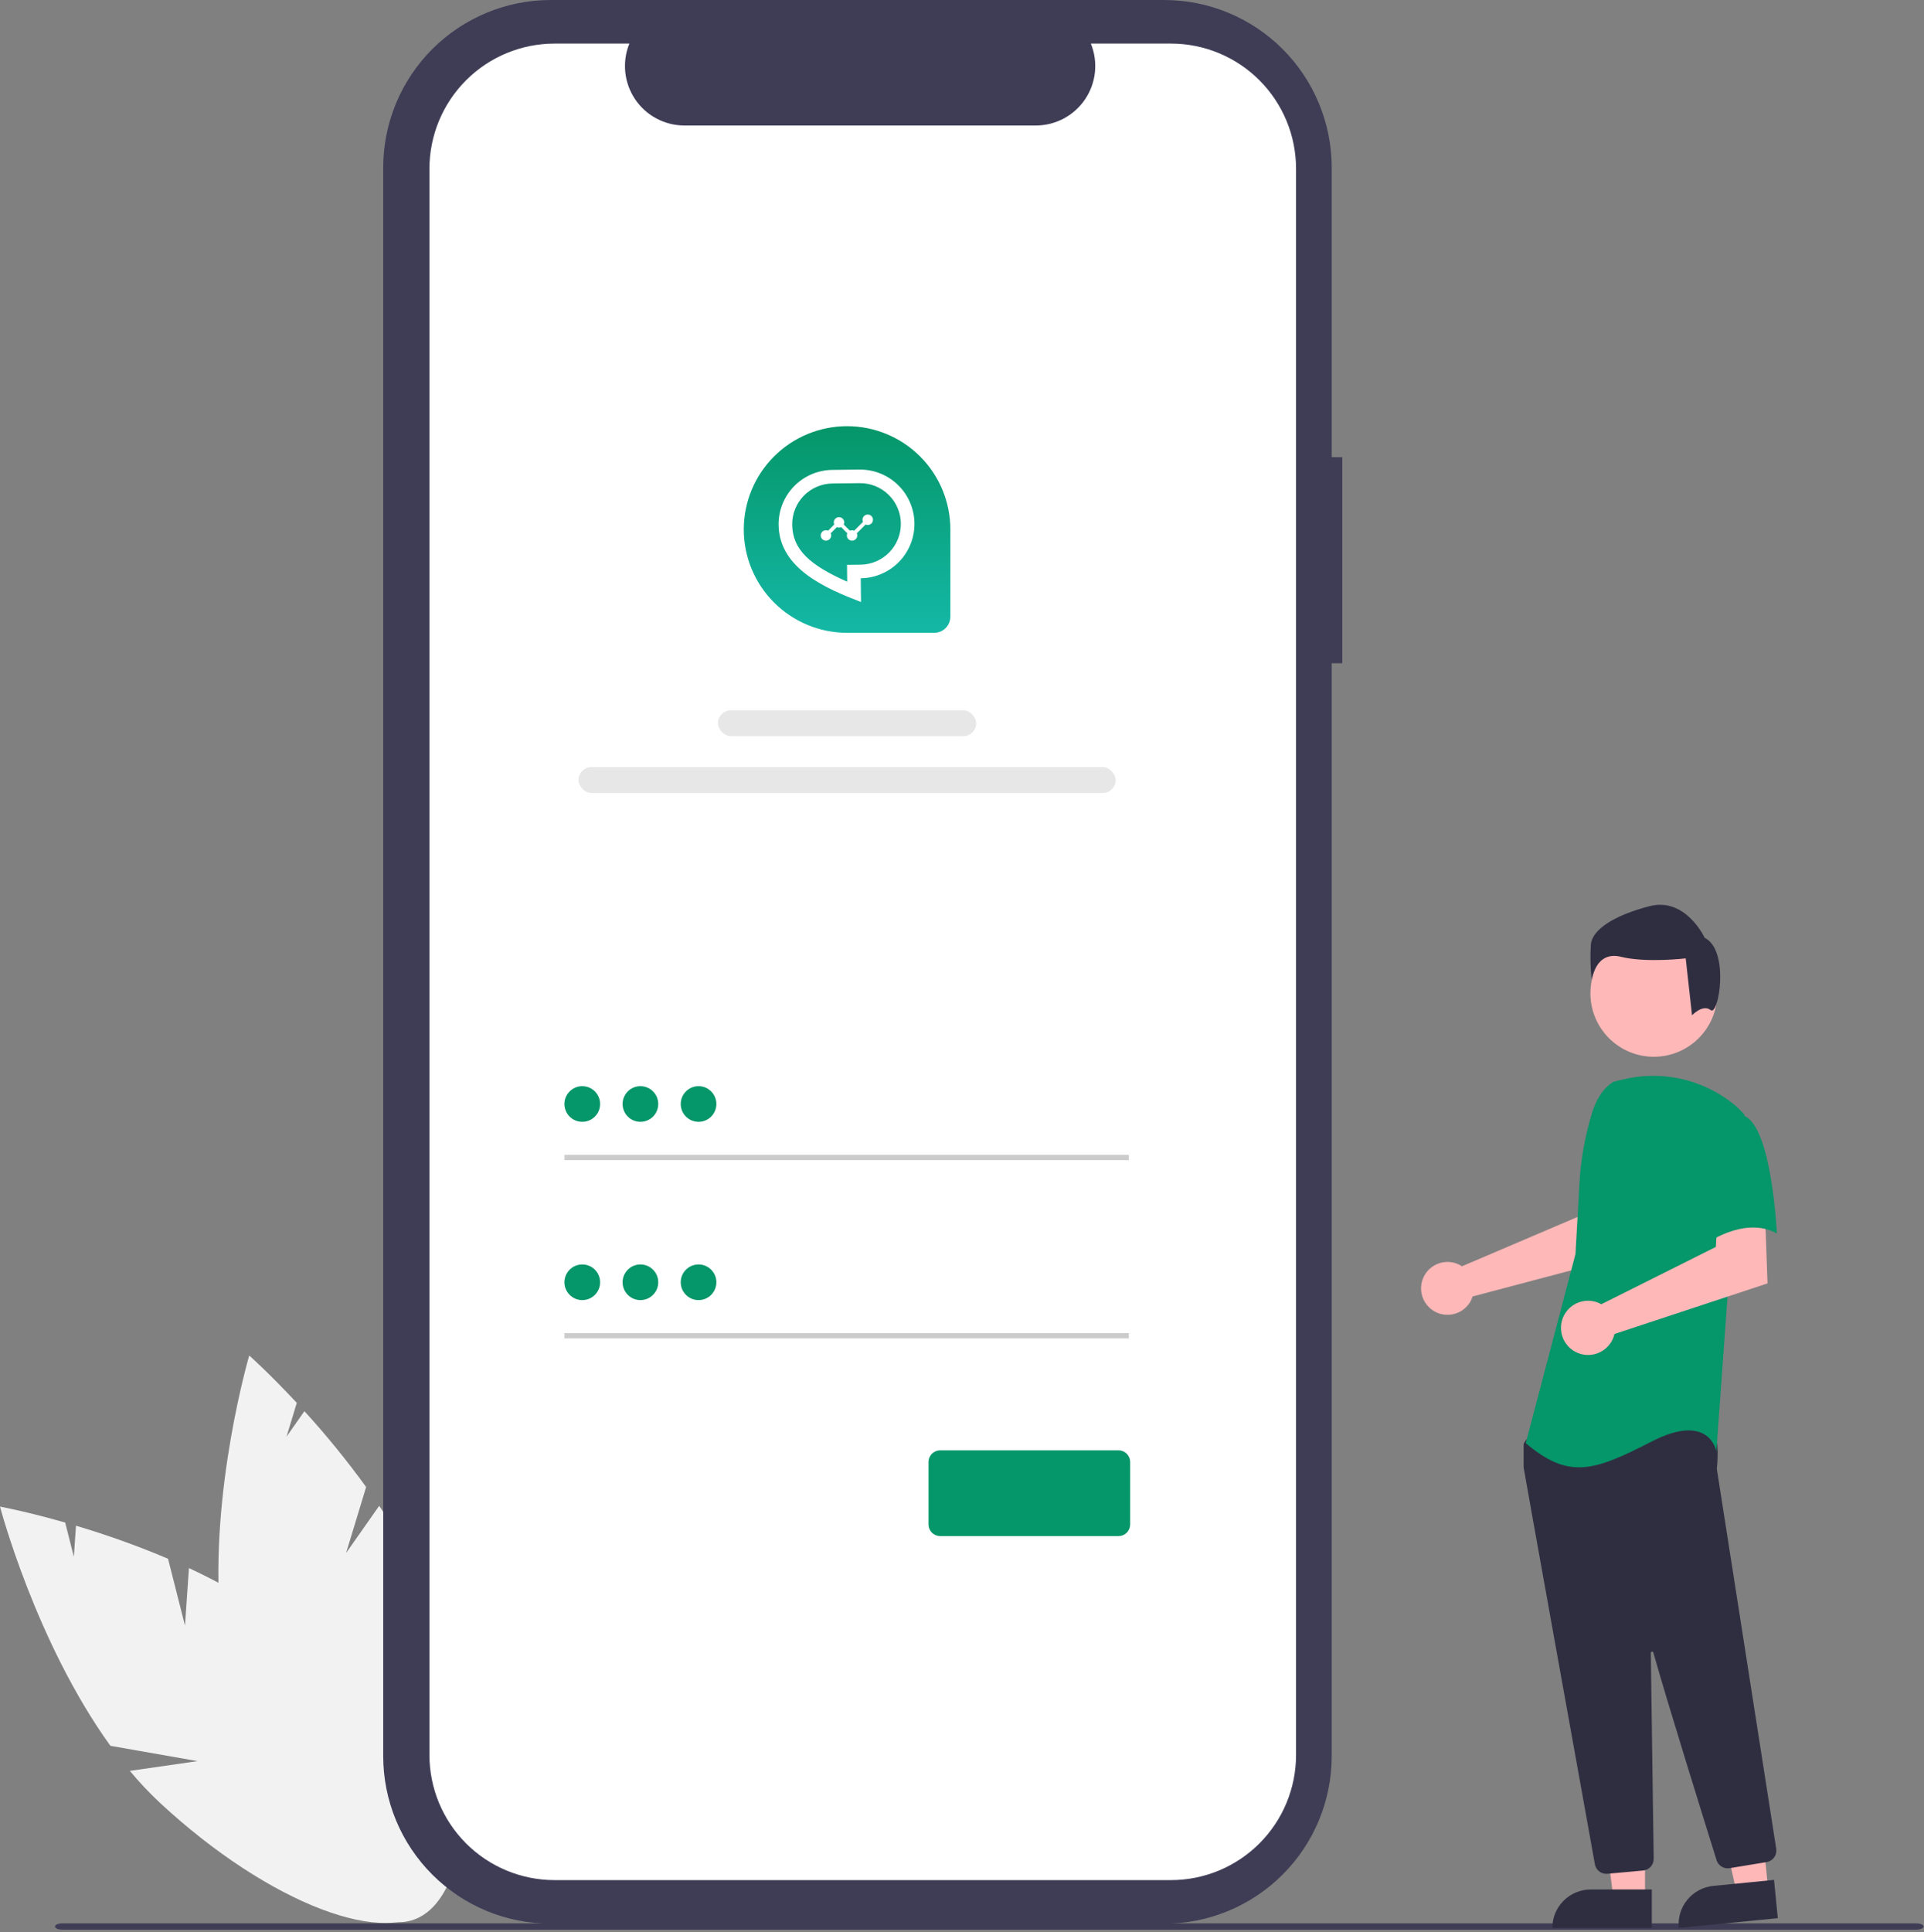 <svg width="745" height="748" viewBox="0 0 745 748" fill="none" xmlns="http://www.w3.org/2000/svg">
<rect x="0" y="0" width="745" height="748" fill="#808080" stroke="none"/>
<g clip-path="url(#clip0_8878_2)">
<path d="M71.629 629.347L65.069 603.475C53.438 598.546 41.538 594.276 29.426 590.687L28.598 602.711L25.24 589.464C10.219 585.17 0 583.281 0 583.281C0 583.281 13.8 635.77 42.754 675.898L76.488 681.824L50.281 685.603C53.923 689.985 57.837 694.134 62 698.025C104.115 737.117 151.024 755.053 166.773 738.085C182.522 721.117 161.148 675.673 119.033 636.585C105.977 624.466 89.576 614.741 73.158 607.085L71.629 629.347Z" fill="#F2F2F2"/>
<path d="M134.015 601.245L141.773 575.707C134.365 565.475 126.385 555.669 117.873 546.336L110.949 556.201L114.921 543.125C104.28 531.689 96.509 524.79 96.509 524.79C96.509 524.79 81.194 576.857 85.234 626.174L111.049 648.684L86.657 638.372C87.51 644.007 88.717 649.583 90.271 655.066C106.117 710.3 137.002 749.901 159.254 743.517C181.506 737.133 186.7 687.182 170.854 631.948C165.942 614.825 156.928 598.022 146.831 582.983L134.015 601.245Z" fill="#F2F2F2"/>
<path d="M519.751 176.983H515.659V64.883C515.659 56.362 513.981 47.925 510.72 40.053C507.46 32.181 502.68 25.029 496.655 19.004C490.63 12.979 483.478 8.2 475.606 4.939C467.734 1.678 459.297 0 450.776 0H213.269C196.061 0 179.558 6.836 167.39 19.004C155.222 31.172 148.386 47.675 148.386 64.883V679.883C148.386 688.404 150.064 696.841 153.325 704.713C156.586 712.585 161.365 719.737 167.39 725.762C173.415 731.787 180.568 736.566 188.44 739.827C196.312 743.088 204.749 744.766 213.269 744.766H450.776C467.984 744.766 484.487 737.93 496.655 725.762C508.823 713.594 515.658 697.091 515.658 679.883V256.778H519.75L519.751 176.983Z" fill="#3F3D56"/>
<path d="M453.394 16.874H422.394C423.82 20.37 424.364 24.162 423.979 27.918C423.593 31.673 422.29 35.276 420.184 38.409C418.078 41.543 415.234 44.11 411.902 45.885C408.571 47.66 404.853 48.588 401.078 48.588H265.013C261.238 48.588 257.521 47.659 254.189 45.884C250.858 44.109 248.014 41.542 245.908 38.409C243.802 35.275 242.5 31.672 242.114 27.917C241.729 24.162 242.273 20.369 243.699 16.874H214.743C201.892 16.874 189.568 21.979 180.481 31.066C171.394 40.153 166.289 52.477 166.289 65.328V679.435C166.289 692.286 171.394 704.61 180.481 713.697C189.568 722.784 201.892 727.889 214.743 727.889H453.394C466.245 727.889 478.569 722.784 487.656 713.697C496.743 704.61 501.848 692.286 501.848 679.435V65.327C501.848 52.476 496.743 40.152 487.656 31.066C478.569 21.979 466.245 16.874 453.394 16.874Z" fill="white"/>
<path d="M437.114 447.102H218.562V449.149H437.114V447.102Z" fill="#CCCCCC"/>
<path d="M225.464 434.322C229.276 434.322 232.366 431.232 232.366 427.42C232.366 423.608 229.276 420.518 225.464 420.518C221.652 420.518 218.562 423.608 218.562 427.42C218.562 431.232 221.652 434.322 225.464 434.322Z" fill="#059669"/>
<path d="M437.114 516.118H218.562V518.165H437.114V516.118Z" fill="#CCCCCC"/>
<path d="M225.464 503.339C229.276 503.339 232.366 500.249 232.366 496.437C232.366 492.625 229.276 489.535 225.464 489.535C221.652 489.535 218.562 492.625 218.562 496.437C218.562 500.249 221.652 503.339 225.464 503.339Z" fill="#059669"/>
<path d="M433.114 594.71H364.046C362.853 594.709 361.709 594.235 360.865 593.391C360.022 592.547 359.547 591.404 359.546 590.21V566.002C359.547 564.809 360.022 563.666 360.865 562.822C361.709 561.978 362.853 561.504 364.046 561.502H433.114C434.307 561.504 435.451 561.978 436.295 562.822C437.138 563.666 437.613 564.809 437.614 566.002V590.21C437.613 591.404 437.138 592.547 436.295 593.391C435.451 594.235 434.307 594.709 433.114 594.71Z" fill="#059669"/>
<path d="M247.978 434.322C251.79 434.322 254.88 431.232 254.88 427.42C254.88 423.608 251.79 420.518 247.978 420.518C244.166 420.518 241.076 423.608 241.076 427.42C241.076 431.232 244.166 434.322 247.978 434.322Z" fill="#059669"/>
<path d="M270.492 434.322C274.304 434.322 277.394 431.232 277.394 427.42C277.394 423.608 274.304 420.518 270.492 420.518C266.68 420.518 263.59 423.608 263.59 427.42C263.59 431.232 266.68 434.322 270.492 434.322Z" fill="#059669"/>
<path d="M247.978 503.339C251.79 503.339 254.88 500.249 254.88 496.437C254.88 492.625 251.79 489.535 247.978 489.535C244.166 489.535 241.076 492.625 241.076 496.437C241.076 500.249 244.166 503.339 247.978 503.339Z" fill="#059669"/>
<path d="M270.492 503.339C274.304 503.339 277.394 500.249 277.394 496.437C277.394 492.625 274.304 489.535 270.492 489.535C266.68 489.535 263.59 492.625 263.59 496.437C263.59 500.249 266.68 503.339 270.492 503.339Z" fill="#059669"/>
<path d="M742.066 747.077H24.08C22.543 747.077 21.298 746.531 21.298 745.859C21.298 745.187 22.543 744.64 24.08 744.64H742.066C743.602 744.64 744.848 745.186 744.848 745.859C744.848 746.532 743.602 747.077 742.066 747.077Z" fill="#3F3D56"/>
<path d="M564.676 489.461C565.167 489.686 565.639 489.949 566.087 490.249L610.939 471.105L612.54 459.29L630.462 459.181L629.403 486.279L570.203 501.935C570.079 502.346 569.929 502.75 569.756 503.143C568.9 504.969 567.524 506.502 565.799 507.549C564.075 508.595 562.08 509.109 560.065 509.026C558.05 508.942 556.104 508.265 554.473 507.08C552.841 505.894 551.596 504.253 550.894 502.362C550.192 500.471 550.064 498.415 550.527 496.452C550.99 494.489 552.022 492.706 553.495 491.328C554.967 489.95 556.814 489.037 558.803 488.705C560.793 488.373 562.836 488.636 564.676 489.461Z" fill="#FFB8B8"/>
<path d="M636.98 735.021H624.72L618.888 687.733L636.982 687.734L636.98 735.021Z" fill="#FFB8B8"/>
<path d="M615.963 731.518H639.607V746.405H601.076C601.076 742.456 602.645 738.67 605.436 735.878C608.228 733.086 612.015 731.518 615.963 731.518Z" fill="#2F2E41"/>
<path d="M684.66 731.557L672.459 732.759L662.018 686.271L680.025 684.497L684.66 731.557Z" fill="#FFB8B8"/>
<path d="M663.401 730.131L686.931 727.813L688.39 742.629L650.045 746.406C649.854 744.46 650.047 742.496 650.614 740.625C651.182 738.754 652.112 737.013 653.353 735.502C654.593 733.991 656.119 732.739 657.843 731.817C659.567 730.896 661.456 730.323 663.401 730.131Z" fill="#2F2E41"/>
<path d="M640.393 409.135C653.957 409.135 664.954 398.138 664.954 384.574C664.954 371.009 653.957 360.013 640.393 360.013C626.828 360.013 615.832 371.009 615.832 384.574C615.832 398.138 626.828 409.135 640.393 409.135Z" fill="#FFB8B8"/>
<path d="M621.98 725.458C620.927 725.461 619.906 725.091 619.098 724.415C618.291 723.739 617.748 722.799 617.565 721.761C611.22 686.535 590.478 571.356 589.981 568.165C589.971 568.092 589.965 568.018 589.966 567.944V559.356C589.965 559.043 590.063 558.738 590.245 558.484L592.985 554.646C593.116 554.461 593.286 554.309 593.485 554.2C593.683 554.092 593.903 554.031 594.129 554.021C609.751 553.288 660.913 551.142 663.385 554.23C665.867 557.333 664.99 566.736 664.789 568.59L664.799 568.783L687.784 715.779C687.964 716.951 687.675 718.147 686.98 719.108C686.285 720.069 685.239 720.717 684.069 720.913L669.713 723.279C668.644 723.45 667.548 723.233 666.626 722.665C665.704 722.097 665.016 721.218 664.688 720.186C660.247 705.997 645.358 658.268 640.198 639.799C640.166 639.682 640.092 639.581 639.991 639.514C639.889 639.448 639.767 639.42 639.647 639.437C639.527 639.454 639.417 639.514 639.338 639.607C639.259 639.699 639.216 639.816 639.218 639.938C639.476 657.543 640.099 702.461 640.314 717.975L640.337 719.646C640.346 720.777 639.931 721.871 639.174 722.71C638.416 723.55 637.37 724.075 636.244 724.182L622.4 725.44C622.26 725.452 622.119 725.458 621.98 725.458Z" fill="#2F2E41"/>
<path d="M624.805 418.792C620.519 421.34 617.954 426.023 616.482 430.787C613.757 439.608 612.117 448.729 611.598 457.947L610.042 485.547L590.787 558.717C607.476 572.838 617.102 569.628 639.568 558.078C662.033 546.528 664.6 561.929 664.6 561.929L669.092 499.671L675.511 431.638C674.07 429.904 672.439 428.336 670.649 426.964C664.716 422.351 657.814 419.145 650.462 417.586C643.11 416.028 635.501 416.159 628.207 417.969L624.805 418.792Z" fill="#059669"/>
<path d="M618.55 504.239C619.068 504.434 619.57 504.669 620.051 504.943L664.399 482.746L665.135 470.72L683.429 469.459L684.41 496.872L625.144 516.471C624.66 518.547 623.555 520.426 621.978 521.858C620.4 523.291 618.423 524.209 616.31 524.491C614.198 524.773 612.049 524.405 610.151 523.437C608.253 522.468 606.694 520.944 605.683 519.068C604.672 517.192 604.256 515.052 604.49 512.934C604.724 510.815 605.598 508.819 606.995 507.209C608.392 505.599 610.245 504.453 612.31 503.922C614.374 503.392 616.551 503.502 618.55 504.239Z" fill="#FFB8B8"/>
<path d="M675.189 431.95C686.101 435.801 688.023 477.524 688.023 477.524C675.186 470.463 659.782 482.017 659.782 482.017C659.782 482.017 656.572 471.105 652.721 456.985C651.558 453.013 651.419 448.811 652.317 444.771C653.215 440.731 655.12 436.984 657.856 433.878C657.856 433.878 664.278 428.096 675.189 431.95Z" fill="#059669"/>
<path d="M662.415 391.069C659.355 388.62 655.18 393.071 655.18 393.071L652.732 371.037C652.732 371.037 637.431 372.87 627.638 370.425C617.845 367.981 616.315 379.301 616.315 379.301C615.811 374.728 615.708 370.12 616.01 365.53C616.621 360.021 624.578 354.513 638.655 350.84C652.731 347.168 660.076 363.081 660.076 363.081C669.869 367.977 665.475 393.517 662.415 391.069Z" fill="#2F2E41"/>
<path d="M288 205C288.012 215.605 292.23 225.772 299.729 233.271C307.228 240.77 317.395 244.988 328 245H361.732C363.394 244.998 364.987 244.337 366.162 243.162C367.337 241.987 367.998 240.394 368 238.732V205C368 194.391 363.786 184.217 356.284 176.716C348.783 169.214 338.609 165 328 165C317.391 165 307.217 169.214 299.716 176.716C292.214 184.217 288 194.391 288 205Z" fill="url(#paint0_linear_8878_2)"/>
<path d="M322.279 181.921L332.799 181.798C338.379 181.733 343.756 183.887 347.748 187.786C351.74 191.685 354.019 197.011 354.085 202.591C354.15 208.17 351.996 213.548 348.097 217.54C344.197 221.531 338.872 223.811 333.292 223.876L333.4 233.081C320.189 227.975 301.687 220.301 301.487 203.207C301.421 197.627 303.575 192.25 307.475 188.258C311.374 184.266 316.699 181.987 322.279 181.921ZM327.971 218.678L333.23 218.616C337.415 218.567 341.409 216.858 344.334 213.864C347.258 210.87 348.874 206.837 348.825 202.652C348.776 198.467 347.066 194.473 344.072 191.549C341.079 188.624 337.045 187.009 332.861 187.058L322.341 187.181C318.156 187.23 314.162 188.94 311.238 191.934C308.313 194.927 306.698 198.96 306.747 203.145C306.858 212.639 313.405 218.759 328.047 225.2L327.971 218.678Z" fill="white"/>
<path fill-rule="evenodd" clip-rule="evenodd" d="M321.659 206.466C321.854 206.898 321.891 207.384 321.764 207.84C321.637 208.297 321.355 208.694 320.965 208.963C320.576 209.232 320.104 209.356 319.632 209.313C319.161 209.271 318.719 209.064 318.385 208.729C318.05 208.394 317.843 207.953 317.8 207.481C317.758 207.01 317.882 206.538 318.151 206.149C318.42 205.759 318.817 205.476 319.273 205.35C319.73 205.223 320.216 205.26 320.647 205.455L323.028 203.074C322.889 202.766 322.83 202.428 322.855 202.091C322.88 201.754 322.99 201.428 323.173 201.144C323.356 200.86 323.608 200.627 323.905 200.465C324.202 200.304 324.534 200.219 324.872 200.219C325.21 200.219 325.543 200.304 325.84 200.465C326.137 200.627 326.388 200.86 326.572 201.144C326.755 201.428 326.864 201.754 326.89 202.091C326.915 202.428 326.855 202.766 326.716 203.074L329.097 205.455C329.359 205.336 329.643 205.275 329.93 205.275C330.217 205.275 330.501 205.336 330.762 205.455L334.155 202.062C333.96 201.631 333.923 201.145 334.049 200.688C334.176 200.232 334.459 199.835 334.849 199.566C335.238 199.297 335.71 199.173 336.181 199.215C336.653 199.258 337.094 199.465 337.429 199.8C337.764 200.134 337.971 200.576 338.013 201.048C338.056 201.519 337.932 201.991 337.663 202.38C337.394 202.77 336.996 203.052 336.54 203.179C336.084 203.306 335.598 203.269 335.166 203.074L331.774 206.466C331.913 206.775 331.972 207.113 331.947 207.45C331.922 207.787 331.813 208.112 331.629 208.396C331.446 208.68 331.194 208.913 330.897 209.075C330.6 209.237 330.268 209.321 329.93 209.321C329.592 209.321 329.259 209.237 328.962 209.075C328.665 208.913 328.414 208.68 328.23 208.396C328.047 208.112 327.938 207.787 327.912 207.45C327.887 207.113 327.947 206.775 328.086 206.466L325.705 204.085C325.443 204.204 325.159 204.265 324.872 204.265C324.585 204.265 324.301 204.204 324.04 204.085L321.659 206.466Z" fill="white"/>
<rect x="224" y="297" width="208" height="10" rx="5" fill="#E7E7E7"/>
<rect x="278" y="275" width="100" height="10" rx="5" fill="#E7E7E7"/>
</g>
<defs>
<linearGradient id="paint0_linear_8878_2" x1="328" y1="165" x2="328" y2="245" gradientUnits="userSpaceOnUse">
<stop stop-color="#059669"/>
<stop offset="1" stop-color="#14B8A6"/>
</linearGradient>
<clipPath id="clip0_8878_2">
<rect width="744.848" height="747.077" fill="white"/>
</clipPath>
</defs>
</svg>
